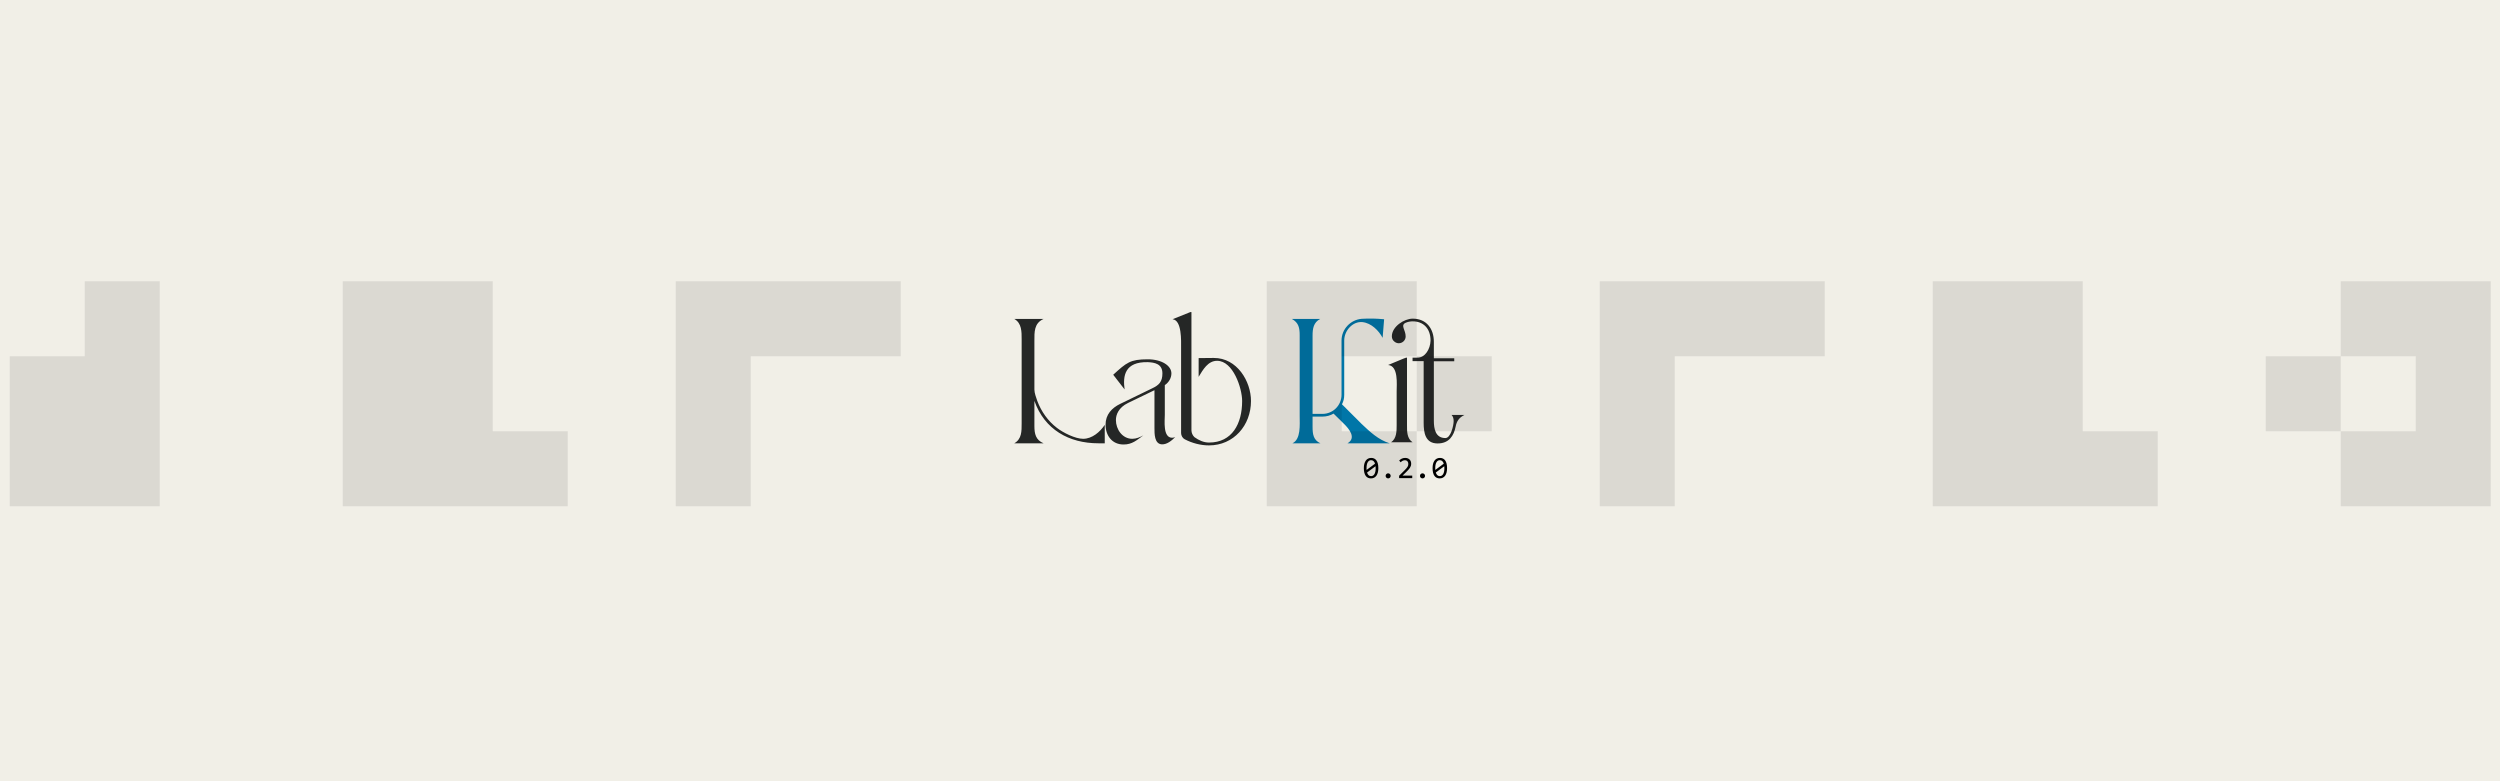 <svg width="800" height="250" viewBox="0 0 800 250" fill="none" xmlns="http://www.w3.org/2000/svg">
<rect x="0" y="0" width="800" height="250" fill="#808080" stroke="none"/>
<g clip-path="url(#clip0_688_161)">
<rect width="800" height="250" fill="#F1EFE7"/>
<path d="M326.928 108.544C326.928 106.192 326.976 103.408 324.576 102.064H333.936C330.864 103.456 331.008 106.24 331.008 109.168V124.672C331.008 125.776 331.584 127.264 331.92 128.272C333.216 131.728 335.376 134.752 338.208 136.912C340.176 138.448 344.064 140.416 346.608 140.416C349.488 140.416 352.032 138.208 353.52 135.952V141.856H351.504C342.048 141.856 334.224 137.44 331.008 128.272V136.336C331.008 138.832 331.44 140.8 333.936 141.856H324.576C326.976 140.464 326.928 138.016 326.928 135.424V108.544ZM359.539 142.24C355.843 142.24 353.779 139.36 353.779 135.904C353.779 132.64 355.795 130.528 358.483 129.232L368.755 124.24C370.867 123.232 371.971 122.176 371.971 119.488C371.971 116.416 369.475 115.984 367.267 115.888C359.971 115.744 359.251 120.208 359.875 124.624L356.227 119.92C360.499 116.032 361.651 114.976 367.267 114.976C371.779 114.976 374.851 117.04 374.851 119.488C374.851 120.976 373.987 122.416 372.739 123.232V132.736C372.739 134.56 372.067 140.08 375.091 140.08C375.427 140.08 375.715 139.984 376.051 139.888C374.947 140.992 373.459 142.24 371.827 142.192C369.379 142.096 369.427 138.784 369.427 136.912V124.864L360.979 128.944C357.907 130.432 357.091 132.736 357.091 134.416C357.091 137.392 359.155 140.416 362.323 140.416C363.619 140.416 364.819 139.888 365.875 139.312C363.763 140.848 362.323 142.24 359.539 142.24ZM375.213 102.16L380.925 99.856H381.261V137.68C381.261 138.496 381.645 139.36 382.221 139.888C383.613 140.896 385.197 141.616 386.877 141.616C394.269 141.616 397.485 135.616 397.485 128.32C397.485 124.24 394.605 115.456 389.469 115.456C386.541 115.456 384.957 118.288 383.565 120.592V114.592C385.821 114.544 386.157 114.544 388.365 114.544C395.901 114.496 400.317 122.08 400.317 128.32C400.317 136.144 394.749 142.528 386.877 142.528C384.237 142.528 381.453 141.808 379.101 140.56C378.429 140.224 377.949 139.36 377.949 138.592V111.376C377.949 109.12 378.237 102.448 375.213 102.16ZM446.209 109.312C445.681 108.928 445.393 108.304 445.393 107.632C445.393 104.512 449.329 101.968 452.065 101.968C456.577 101.968 458.833 105.328 458.833 109.36V114.64H465.361V115.6H458.833V134.656C458.833 137.152 459.313 140.176 462.529 140.176C464.257 140.176 465.169 136.096 465.169 134.752C465.169 134.032 465.025 133.312 464.497 132.784H468.625C466.945 133.6 466.129 134.752 465.793 136.576C465.217 139.408 463.729 141.904 460.033 141.904C456.049 141.904 455.569 138.4 455.569 135.28V115.552H452.017V114.448H453.553C456.049 114.496 457.681 111.664 457.777 109.024C457.777 104.944 455.329 102.832 452.065 102.832C451.345 102.832 450.529 102.976 449.857 103.264C447.985 104.08 449.857 105.616 449.809 107.68C449.809 108.88 448.801 109.84 447.601 109.84C447.121 109.84 446.593 109.648 446.209 109.312ZM444.193 116.8L449.041 114.784L449.953 114.448H450.241V136.048C450.241 137.968 450.193 140.32 452.017 141.52H445.153C446.929 140.32 446.929 137.92 446.929 136.048V125.248C446.929 122.992 447.553 117.088 444.193 116.8Z" fill="#252726"/>
<path d="M413.4 102.064H422.472C420.312 103.168 420.024 105.184 420.024 107.392V132.448H423.144C426.6 132.448 429.288 129.664 429.288 126.352V108.976C429.288 105.328 432.168 102.304 435.768 102.016C438.456 101.872 440.28 101.92 442.92 102.16L442.44 108.112C441.192 105.76 438.792 103.36 435.96 103.072C432.888 102.784 430.152 105.76 430.152 108.976V126.352C430.152 127.456 429.912 128.464 429.432 129.376L435.672 135.616C438.36 138.16 441.096 140.752 444.696 141.856H431.208C434.136 140.128 431.688 137.2 430.056 135.616L426.744 132.352C425.688 132.976 424.488 133.312 423.144 133.312H420.024V136.576C420.024 138.928 420.264 140.8 422.52 141.856H413.592C416.328 140.512 415.896 135.952 415.896 133.072V107.296C415.896 104.992 415.608 103.264 413.4 102.064Z" fill="#0076A8"/>
<path d="M441.068 149.812C441.068 150.3 441.02 150.746 440.922 151.149C440.824 151.55 440.676 151.895 440.478 152.185C440.279 152.471 440.032 152.694 439.735 152.854C439.442 153.01 439.097 153.088 438.7 153.088C438.358 153.088 438.048 153.024 437.768 152.897C437.488 152.767 437.248 152.569 437.05 152.302C436.851 152.035 436.698 151.695 436.591 151.281C436.483 150.868 436.43 150.378 436.43 149.812C436.43 149.323 436.479 148.877 436.576 148.474C436.677 148.07 436.825 147.725 437.021 147.438C437.219 147.149 437.466 146.926 437.763 146.77C438.059 146.61 438.404 146.53 438.798 146.53C439.14 146.53 439.451 146.595 439.73 146.726C440.01 146.853 440.25 147.051 440.448 147.321C440.647 147.588 440.8 147.928 440.907 148.342C441.015 148.755 441.068 149.245 441.068 149.812ZM440.209 149.841C440.209 149.73 440.204 149.621 440.194 149.514C440.188 149.403 440.18 149.296 440.17 149.191L437.47 151.198C437.519 151.368 437.58 151.524 437.655 151.667C437.73 151.81 437.82 151.934 437.924 152.038C438.031 152.139 438.152 152.219 438.285 152.277C438.422 152.333 438.576 152.36 438.749 152.36C438.97 152.36 439.171 152.307 439.35 152.199C439.532 152.092 439.687 151.932 439.813 151.721C439.94 151.509 440.038 151.247 440.106 150.935C440.175 150.619 440.209 150.254 440.209 149.841ZM437.289 149.782C437.289 149.883 437.289 149.984 437.289 150.085C437.292 150.186 437.299 150.284 437.309 150.378L440.009 148.381C439.96 148.215 439.898 148.063 439.823 147.927C439.748 147.79 439.659 147.673 439.555 147.575C439.451 147.474 439.332 147.396 439.198 147.341C439.065 147.285 438.915 147.258 438.749 147.258C438.528 147.258 438.326 147.312 438.144 147.419C437.965 147.526 437.812 147.688 437.685 147.902C437.558 148.114 437.46 148.378 437.392 148.693C437.323 149.006 437.289 149.369 437.289 149.782ZM444.208 151.462C444.319 151.462 444.423 151.483 444.521 151.525C444.621 151.568 444.708 151.626 444.779 151.701C444.854 151.776 444.913 151.864 444.955 151.965C444.997 152.062 445.019 152.168 445.019 152.282C445.019 152.393 444.997 152.497 444.955 152.595C444.913 152.692 444.854 152.779 444.779 152.854C444.708 152.925 444.621 152.982 444.521 153.024C444.423 153.067 444.319 153.088 444.208 153.088C444.094 153.088 443.988 153.067 443.891 153.024C443.793 152.982 443.707 152.925 443.632 152.854C443.56 152.779 443.503 152.692 443.461 152.595C443.419 152.497 443.397 152.393 443.397 152.282C443.397 152.168 443.419 152.062 443.461 151.965C443.503 151.864 443.56 151.776 443.632 151.701C443.707 151.626 443.793 151.568 443.891 151.525C443.988 151.483 444.094 151.462 444.208 151.462ZM451.918 153H447.714V152.238L449.364 150.598C449.634 150.331 449.854 150.1 450.023 149.904C450.193 149.709 450.325 149.532 450.419 149.372C450.513 149.209 450.577 149.056 450.609 148.913C450.642 148.77 450.658 148.615 450.658 148.449C450.658 148.293 450.637 148.145 450.595 148.005C450.552 147.862 450.487 147.736 450.399 147.629C450.312 147.521 450.198 147.437 450.058 147.375C449.918 147.313 449.75 147.282 449.555 147.282C449.285 147.282 449.039 147.342 448.817 147.463C448.596 147.583 448.393 147.74 448.207 147.932L447.738 147.37C447.979 147.116 448.256 146.913 448.568 146.76C448.884 146.607 449.25 146.53 449.667 146.53C449.95 146.53 450.207 146.573 450.438 146.657C450.673 146.742 450.875 146.864 451.044 147.023C451.213 147.183 451.343 147.378 451.435 147.609C451.529 147.84 451.576 148.101 451.576 148.391C451.576 148.635 451.544 148.861 451.479 149.069C451.413 149.278 451.314 149.486 451.181 149.694C451.05 149.899 450.884 150.113 450.683 150.334C450.484 150.555 450.248 150.798 449.975 151.062L448.817 152.189H451.918V153ZM455.204 151.462C455.315 151.462 455.419 151.483 455.517 151.525C455.618 151.568 455.704 151.626 455.775 151.701C455.85 151.776 455.909 151.864 455.951 151.965C455.993 152.062 456.015 152.168 456.015 152.282C456.015 152.393 455.993 152.497 455.951 152.595C455.909 152.692 455.85 152.779 455.775 152.854C455.704 152.925 455.618 152.982 455.517 153.024C455.419 153.067 455.315 153.088 455.204 153.088C455.09 153.088 454.984 153.067 454.887 153.024C454.789 152.982 454.703 152.925 454.628 152.854C454.556 152.779 454.499 152.692 454.457 152.595C454.415 152.497 454.394 152.393 454.394 152.282C454.394 152.168 454.415 152.062 454.457 151.965C454.499 151.864 454.556 151.776 454.628 151.701C454.703 151.626 454.789 151.568 454.887 151.525C454.984 151.483 455.09 151.462 455.204 151.462ZM463.061 149.812C463.061 150.3 463.012 150.746 462.914 151.149C462.816 151.55 462.668 151.895 462.47 152.185C462.271 152.471 462.024 152.694 461.728 152.854C461.435 153.01 461.09 153.088 460.692 153.088C460.351 153.088 460.04 153.024 459.76 152.897C459.48 152.767 459.241 152.569 459.042 152.302C458.843 152.035 458.69 151.695 458.583 151.281C458.476 150.868 458.422 150.378 458.422 149.812C458.422 149.323 458.471 148.877 458.568 148.474C458.669 148.07 458.817 147.725 459.013 147.438C459.211 147.149 459.459 146.926 459.755 146.77C460.051 146.61 460.396 146.53 460.79 146.53C461.132 146.53 461.443 146.595 461.723 146.726C462.003 146.853 462.242 147.051 462.44 147.321C462.639 147.588 462.792 147.928 462.899 148.342C463.007 148.755 463.061 149.245 463.061 149.812ZM462.201 149.841C462.201 149.73 462.196 149.621 462.187 149.514C462.18 149.403 462.172 149.296 462.162 149.191L459.462 151.198C459.511 151.368 459.573 151.524 459.647 151.667C459.722 151.81 459.812 151.934 459.916 152.038C460.023 152.139 460.144 152.219 460.277 152.277C460.414 152.333 460.569 152.36 460.741 152.36C460.963 152.36 461.163 152.307 461.342 152.199C461.524 152.092 461.679 151.932 461.806 151.721C461.933 151.509 462.03 151.247 462.099 150.935C462.167 150.619 462.201 150.254 462.201 149.841ZM459.281 149.782C459.281 149.883 459.281 149.984 459.281 150.085C459.285 150.186 459.291 150.284 459.301 150.378L462.001 148.381C461.952 148.215 461.89 148.063 461.815 147.927C461.741 147.79 461.651 147.673 461.547 147.575C461.443 147.474 461.324 147.396 461.19 147.341C461.057 147.285 460.907 147.258 460.741 147.258C460.52 147.258 460.318 147.312 460.136 147.419C459.957 147.526 459.804 147.688 459.677 147.902C459.55 148.114 459.452 148.378 459.384 148.693C459.315 149.006 459.281 149.369 459.281 149.782Z" fill="black"/>
<path d="M-210 126V90H-174H-138V102V114H-150H-162V126V138H-150H-138V150V162H-174H-210V126ZM-103.44 126V90H-79.44H-55.44V102V114H-43.44H-31.44V138V162H-43.44H-55.44V138V114H-67.44H-79.44V138V162H-91.44H-103.44V126ZM27.12 102V90H39.12H51.12V126V162H27.12H3.12V138V114H15.12H27.12V102ZM109.68 126V90H133.68H157.68V114V138H169.68H181.68V150V162H145.68H109.68V126ZM216.24 126V90H252.24H288.24V102V114H264.24H240.24V138V162H228.24H216.24V126ZM405.36 126V90H429.36H453.36V102V114H465.36H477.36V126V138H465.36H453.36V150V162H429.36H405.36V126ZM453.36 126V114H441.36H429.36V126V138H441.36H453.36V126ZM511.92 126V90H547.92H583.92V102V114H559.92H535.92V138V162H523.92H511.92V126ZM618.48 126V90H642.48H666.48V114V138H678.48H690.48V150V162H654.48H618.48V126ZM749.04 102V90H773.04H797.04V126V162H773.04H749.04V150V138H737.04H725.04V126V114H737.04H749.04V102ZM773.04 126V114H761.04H749.04V126V138H761.04H773.04V126ZM831.6 126V90H843.6H855.6V102V114H879.6H903.6V138V162H867.6H831.6V126ZM962.16 126V114H986.16H1010.16V126V138H998.16H986.16V150V162H962.16H938.16V150V138H950.16H962.16V126Z" fill="black" fill-opacity="0.09"/>
</g>
<defs>
<clipPath id="clip0_688_161">
<rect width="800" height="250" fill="white"/>
</clipPath>
</defs>
</svg>
